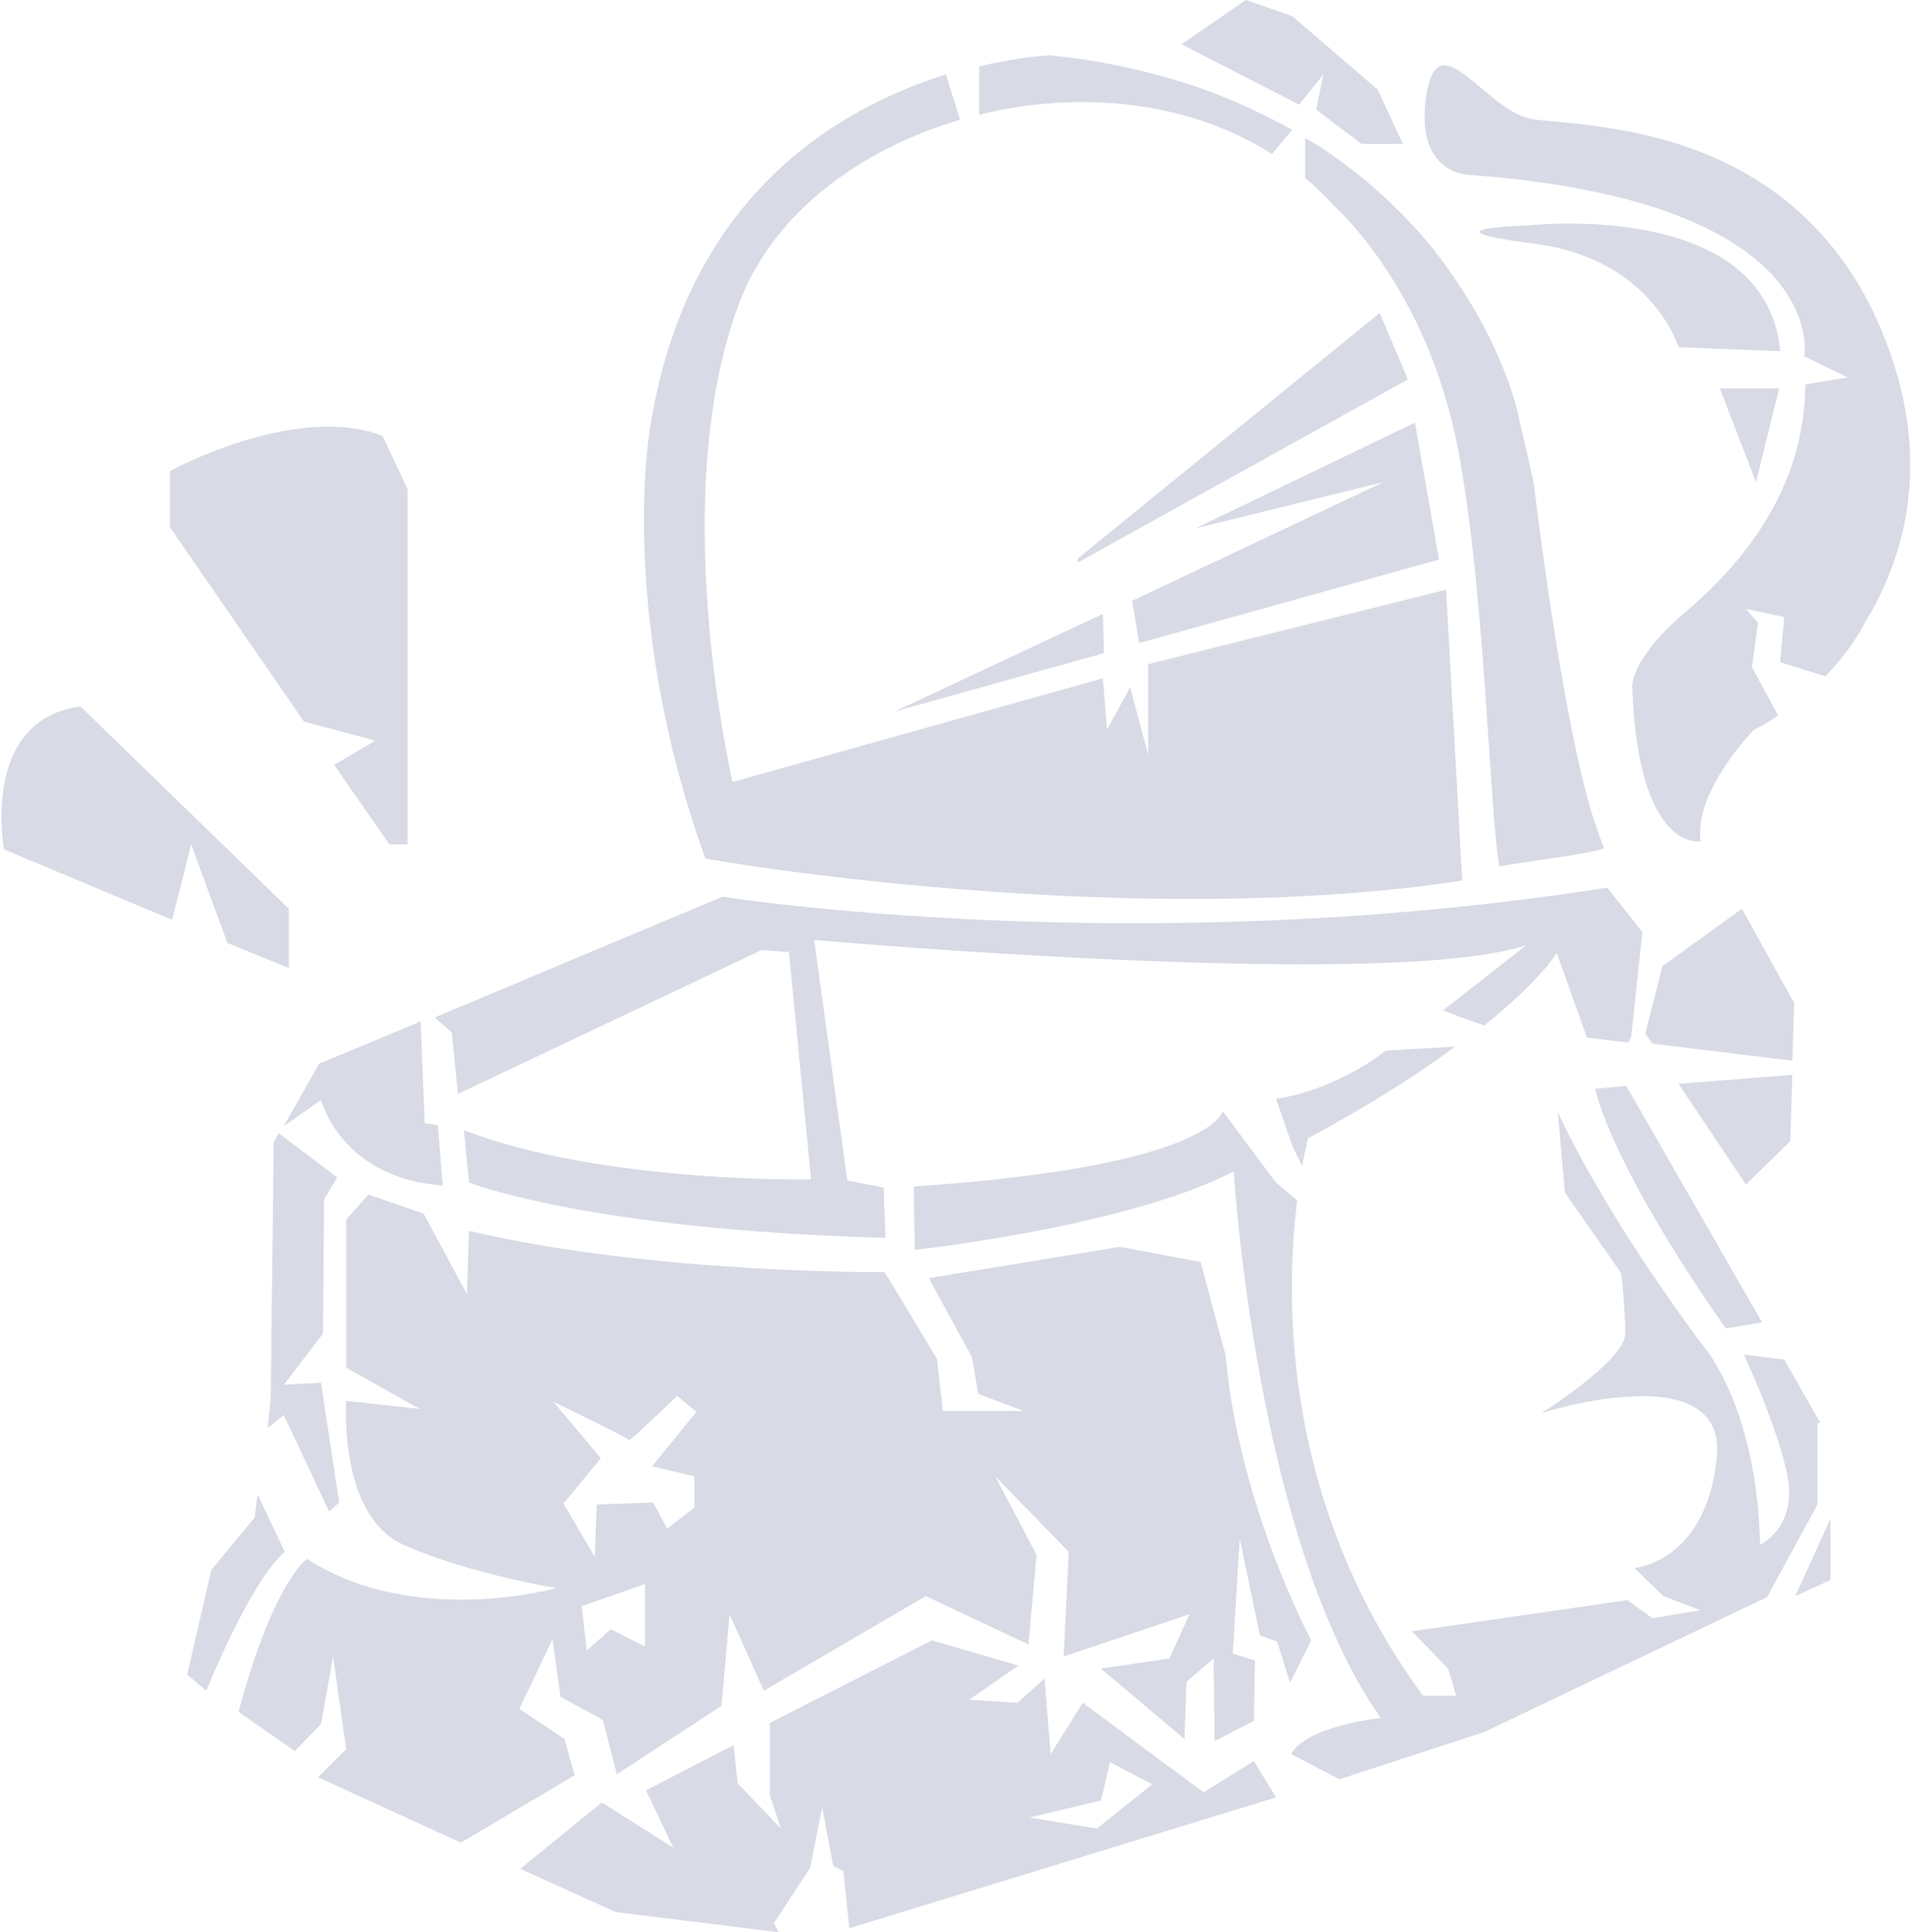 <svg width="190" height="192" viewBox="0 0 190 192" fill="none" xmlns="http://www.w3.org/2000/svg">
<path d="M151.901 22.4C151.901 22.4 140.601 22.7 152.401 24.2C164.201 25.7 166.801 34.5 166.801 34.5L176.901 34.9C175.501 19.7 151.901 22.4 151.901 22.4Z" fill="#D8DAE5"/>
<path d="M176.801 38.6H170.901L174.501 47.9L176.801 38.6Z" fill="#D8DAE5"/>
<path d="M140.101 22.1C137.501 19.3 134.501 16.8 131.201 14.6C130.701 14.3 130.201 14 129.701 13.7V17.7C130.701 18.5 131.601 19.4 132.501 20.4C132.501 20.4 141.801 28.4 144.901 44.7C147.601 58.9 148.001 80.8 149.001 86.1C151.401 85.6 157.201 85 159.401 84.3C159.001 83.3 158.701 82.3 158.301 81.2C155.101 71 152.401 47.9 152.401 47.9L150.701 40.5C150.601 40.3 150.601 40 150.501 39.8L150.401 39.5C150.301 39.2 150.201 38.8 150.101 38.5C149.101 35.7 147.801 32.9 146.301 30.4C144.501 27.4 142.501 24.6 140.101 22.1Z" fill="#D8DAE5"/>
<path d="M126.401 15.3L128.401 12.9C125.501 11.3 122.501 9.9 119.401 8.8C114.501 7.1 109.401 6 104.301 5.5C104.301 5.5 101.501 5.6 97.301 6.6V11.4C107.001 9 117.901 9.9 126.401 15.3Z" fill="#D8DAE5"/>
<path d="M145.301 87.5L143.701 58.6L114.101 66V75L112.301 68.3L110.001 72.5L109.601 67.4L72.801 77.7C72.801 77.7 66.001 48.8 73.701 29.5C77.101 21.1 85.501 14.8 95.401 11.9L94.001 7.4C83.401 10.7 67.901 19.5 64.501 43.2C64.501 43.2 61.501 61.6 70.101 85.3C70.101 85.4 112.001 92.6 145.301 87.5Z" fill="#D8DAE5"/>
<path d="M37.301 73.6L33.201 76L38.701 83.9H40.501V48.6L38.001 43.3C29.301 40 16.901 46.8 16.901 46.8V52.4L30.201 71.7L37.301 73.6Z" fill="#D8DAE5"/>
<path d="M22.601 93.7L28.701 96.2V90.3L8.001 70.2C-1.999 71.5 0.401 84.4 0.401 84.4L17.101 91.4C18.001 87.9 19.001 83.9 19.001 83.9L22.601 93.7Z" fill="#D8DAE5"/>
<path d="M137.101 31.1L107.101 55.5V55.9L139.901 37.7L137.101 31.1Z" fill="#D8DAE5"/>
<path d="M113.201 63.9L143.001 55.6L140.601 42L118.801 52.5L137.501 47.9L112.501 59.7L113.201 63.9Z" fill="#D8DAE5"/>
<path d="M109.701 64.9L109.601 61L88.901 70.7L109.701 64.9Z" fill="#D8DAE5"/>
<path d="M131.501 7.4L130.801 10.9L135.301 14.3H139.401L136.901 8.9L128.401 1.6L123.801 0L117.401 4.4L129.101 10.4L131.501 7.4Z" fill="#D8DAE5"/>
<path d="M187.401 33.9C178.801 11.6 156.701 12.7 152.101 11.8C147.501 10.9 142.801 1.8 141.701 9.7C140.601 17.6 146.301 17.4 146.301 17.4C182.001 20.1 179.301 35.4 179.301 35.4L183.601 37.5L179.401 38.2C179.301 48.9 172.901 56.2 167.401 60.9C161.901 65.6 162.201 68.3 162.201 68.3C162.801 84.8 169.001 83.6 169.001 83.6C168.401 79.2 172.801 74.1 174.301 72.5C175.201 72.1 175.901 71.6 176.701 71.1L174.101 66.3L174.701 61.9L173.501 60.5L177.301 61.3L176.901 65.8L181.401 67.2C184.101 64.4 185.301 61.9 185.301 61.9C189.001 55.9 192.201 46.3 187.401 33.9Z" fill="#D8DAE5"/>
<path d="M177.901 113.4L178.101 106.8L166.801 107.7L173.501 117.7L177.901 113.4Z" fill="#D8DAE5"/>
<path d="M178.301 99.7L173.101 90.3L165.201 96L163.501 102.7L164.201 103.7L178.101 105.4L178.301 99.7Z" fill="#D8DAE5"/>
<path d="M45.501 108.7L75.701 94.4L78.401 94.6L80.601 117.2C80.601 117.2 59.801 117.6 46.101 112.3L46.601 117.5C46.601 117.5 58.401 122.2 88.001 123L87.801 118L84.201 117.3L80.901 93.4C80.901 93.4 138.301 98.5 151.701 93.9L143.401 100.4C143.401 100.4 145.401 101.2 147.501 101.9C153.101 97.4 154.701 94.7 154.701 94.7L157.701 103.1L161.801 103.6L162.101 103L163.201 92.6L159.701 88.2C112.701 95.6 71.801 89.1 71.801 89.1L43.201 101.1L44.901 102.6L45.501 108.7Z" fill="#D8DAE5"/>
<path d="M158.501 108.2C160.901 117.3 171.501 132 171.501 132L175.101 131.4L161.601 107.9L158.501 108.2Z" fill="#D8DAE5"/>
<path d="M126.801 109.2L128.401 113.8L129.401 115.9C129.701 114.1 130.001 113.1 130.001 113.1C136.301 109.7 141.101 106.6 144.601 104C141.001 104.2 137.701 104.4 137.701 104.4C137.701 104.4 133.101 108.2 126.801 109.2Z" fill="#D8DAE5"/>
<path d="M181.901 157V150.9L178.401 158.6L181.901 157Z" fill="#D8DAE5"/>
<path d="M180.901 141.4L177.301 135.1L173.301 134.6C173.301 134.6 176.901 142.3 177.701 147.1C178.401 151.9 174.901 153.5 174.901 153.5C174.601 139.8 169.301 133.8 169.301 133.8C158.901 119.9 154.801 110.5 154.801 110.5L155.501 118.5L161.101 126.5C161.101 126.5 161.501 129.9 161.501 132.5C161.501 135.2 153.201 140.4 153.201 140.4C153.201 140.4 171.701 134.5 170.601 144.9C169.501 155.3 162.401 155.8 162.401 155.8L165.301 158.6L169.001 160L164.201 160.8L161.701 159L140.301 162.1L143.901 165.8L144.701 168.5H141.401C127.401 149.4 127.701 129.1 128.901 119.3L126.701 117.4L121.501 110.4C121.501 110.4 120.601 115.9 90.801 117.9L90.901 124.2C90.901 124.2 112.001 121.9 122.601 116.4C122.601 116.4 124.801 153.1 137.201 170.7C137.201 170.7 129.801 171.5 128.301 174.3L133.101 176.8L147.501 172.1L175.601 158.7L180.601 149.5V141.4H180.901Z" fill="#D8DAE5"/>
<path d="M28.201 111.9L31.901 109.3C31.901 109.3 33.901 117.1 44.001 117.8L43.501 111.8L42.201 111.6L41.801 101.5L31.701 105.7L28.201 111.9Z" fill="#D8DAE5"/>
<path d="M32.201 119.2L33.501 117L27.701 112.6L27.201 113.5L26.901 139.1L26.601 141.9L28.201 140.6L32.701 150.2L33.701 149.3L31.901 137.4L28.201 137.6L32.101 132.5L32.201 119.2Z" fill="#D8DAE5"/>
<path d="M28.301 154.2L25.601 148.5L25.301 150.8L21.001 156L18.601 166.4L20.501 168C22.101 164.1 25.501 156.6 28.301 154.2Z" fill="#D8DAE5"/>
<path d="M119.601 178.1L107.601 169.2L104.401 174.3L103.801 166.8L101.101 169.2L96.301 168.9L101.201 165.5L92.601 163L76.501 171.2V178.4L77.601 181.7L73.301 177.2L72.901 173.4L64.201 177.9L66.901 183.6L59.801 179.1L51.701 185.7L61.201 190L77.401 192L76.901 191.1L80.501 185.6L81.701 179.6L82.801 185.4L83.801 185.9L84.401 191.6L126.801 178.6L124.601 175L119.601 178.1ZM109.001 181.7L102.301 180.6L109.401 178.9L110.301 175.1L114.501 177.3L109.001 181.7Z" fill="#D8DAE5"/>
<path d="M130.301 163C130.301 163 123.101 149.6 121.801 134.7L119.301 125.4L111.301 123.9L92.301 127L96.601 134.9L97.201 138.5L101.701 140.2H93.701L93.101 135L87.901 126.4C87.901 126.4 64.701 126.6 46.601 122.3L46.401 128.6L42.101 120.6L36.601 118.7L34.401 121.2V135.9L41.701 140L34.401 139.2C34.401 139.2 33.601 150.6 40.101 153.5C46.601 156.4 55.301 157.8 55.301 157.8C55.301 157.8 41.201 161.8 30.501 154.9C30.501 154.9 27.201 157.1 23.701 170.1L29.301 174L31.901 171.3L33.101 164.6L34.401 173.8L31.601 176.6L45.801 183.1L57.101 176.4L56.101 172.8L51.601 169.8L54.901 162.9L55.701 168.6L59.901 170.9L61.301 176.3L71.701 169.5L72.501 160.4L75.901 168L92.001 158.6L102.201 163.4L103.001 154.5L98.901 146.7L106.201 154.2L105.701 164.6L118.201 160.4L116.201 164.8L109.401 165.8L117.701 172.8L117.901 167.1L120.601 164.8L120.701 173L124.601 171L124.701 165L122.501 164.3L123.201 152.9L125.201 162.5L126.901 163.1L128.201 167.2L130.301 163ZM64.101 163.6L60.701 161.9L58.301 164L57.801 159.6L64.101 157.4V163.6ZM69.001 146.7V149.8L66.301 151.9L64.901 149.3L59.301 149.5L59.101 154.7L56.001 149.4L59.701 144.9L55.001 139.3C55.001 139.3 62.501 142.9 62.501 143.1C62.501 143.3 67.301 138.7 67.301 138.7L69.201 140.3L64.801 145.7L69.001 146.7Z" fill="#D8DAE5"/>
</svg>
